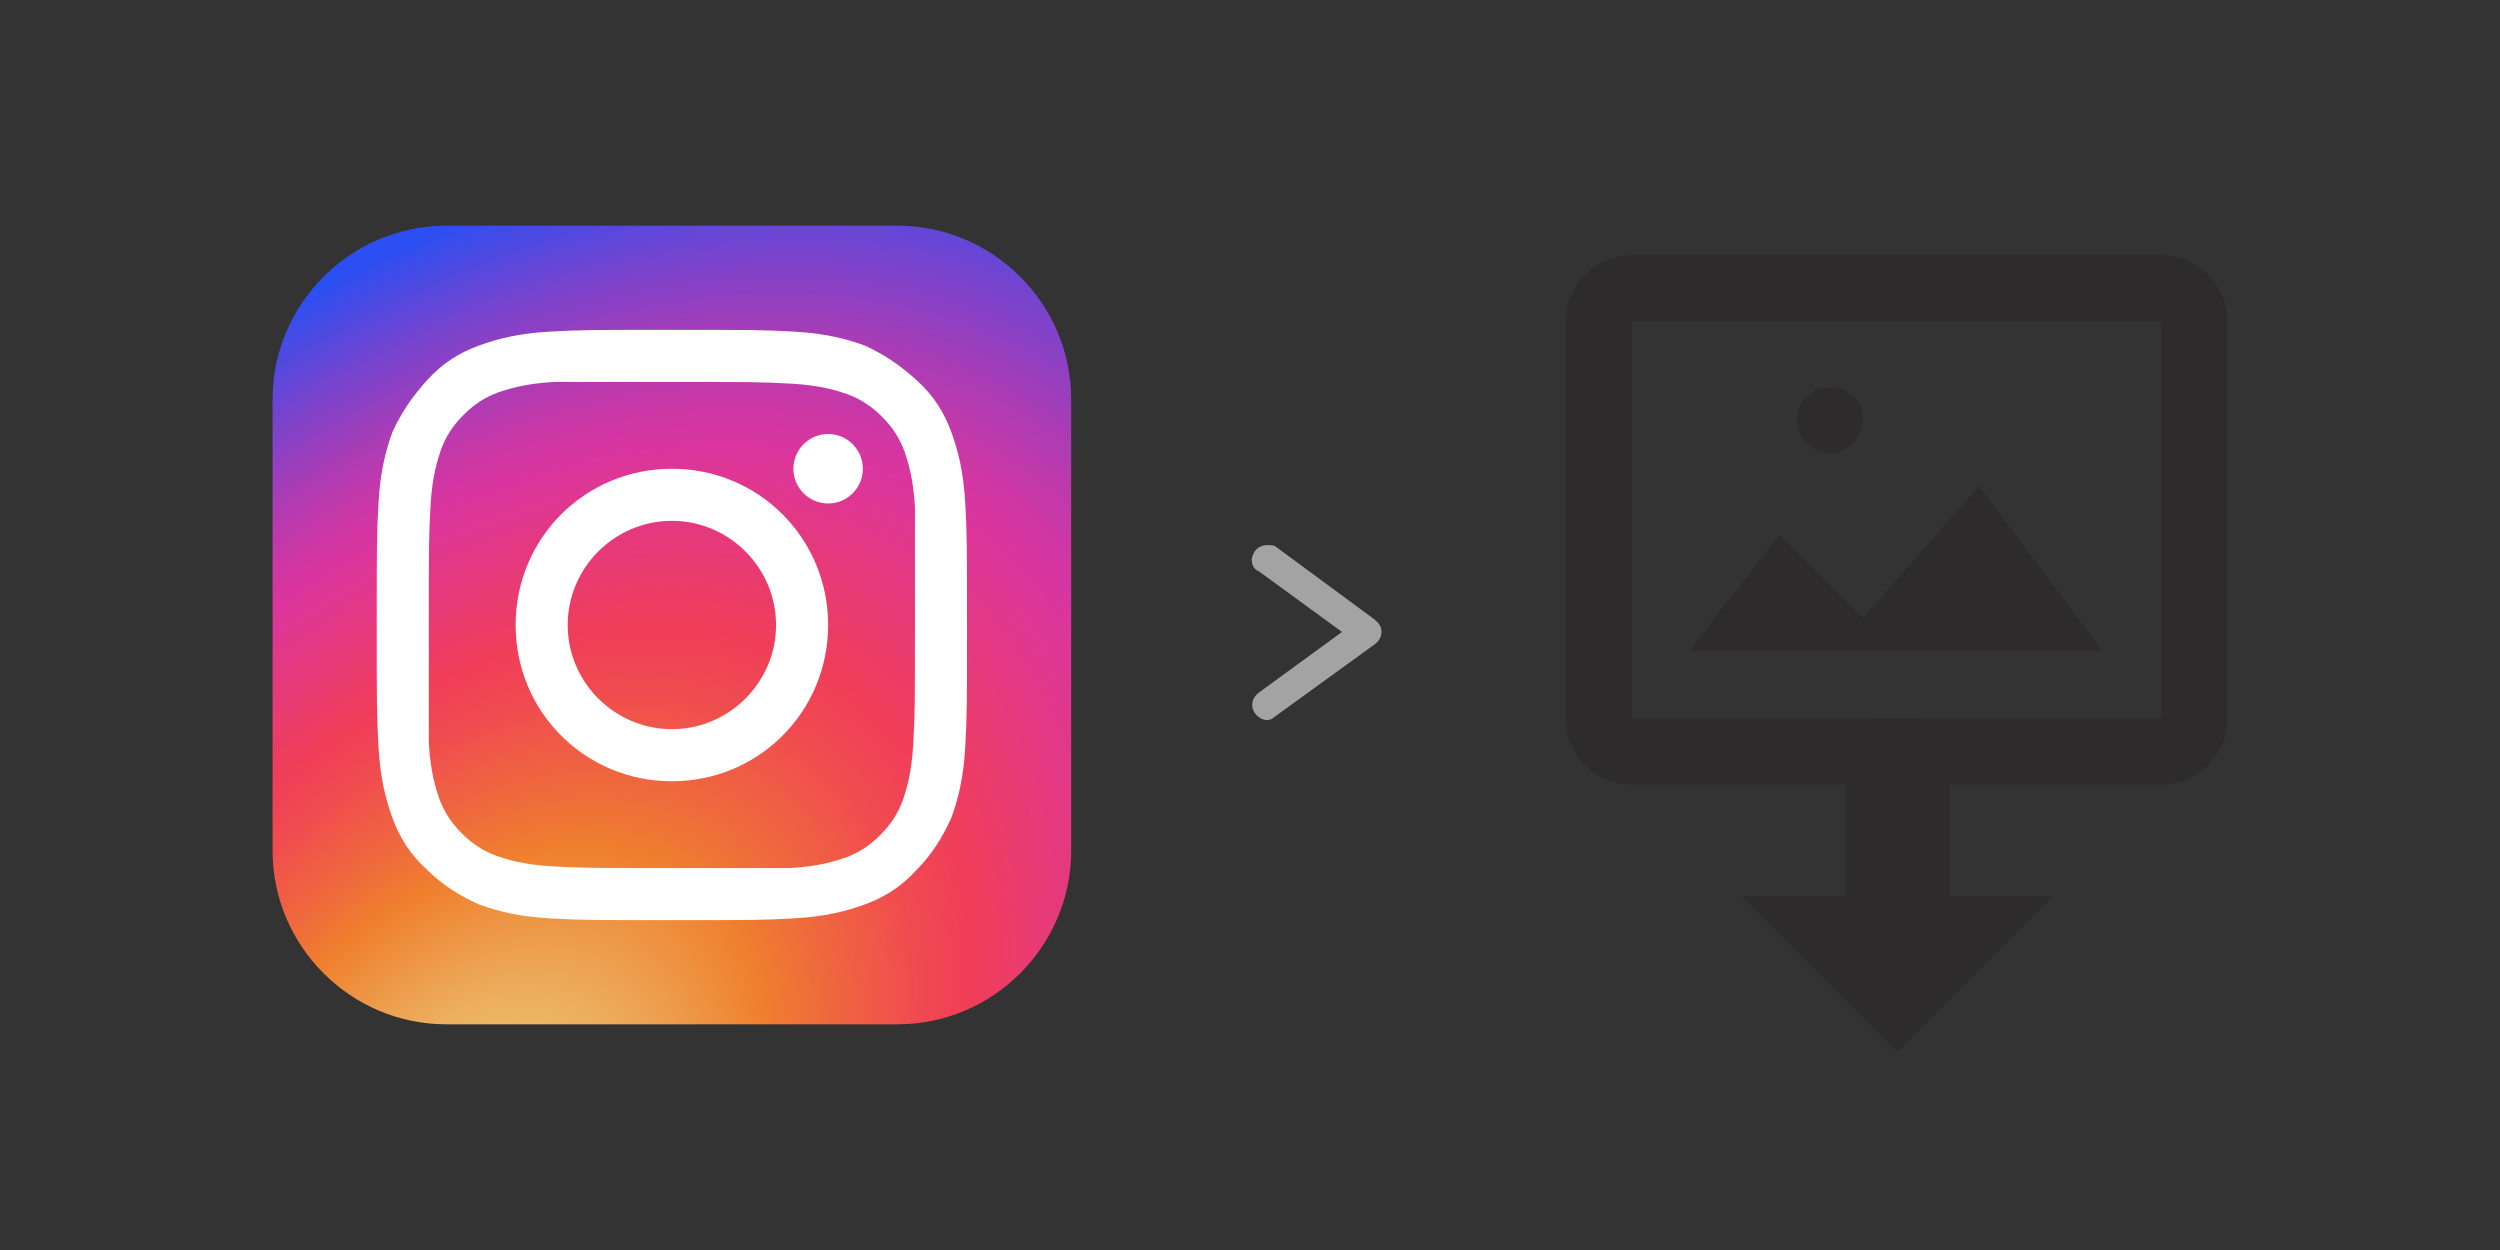 <?xml version="1.0" encoding="utf-8"?>
<!-- Generator: Adobe Illustrator 23.1.1, SVG Export Plug-In . SVG Version: 6.00 Build 0)  -->
<svg version="1.1" id="Layer_1" xmlns="http://www.w3.org/2000/svg" xmlns:xlink="http://www.w3.org/1999/xlink" x="0px" y="0px"
	 viewBox="0 0 144 72" style="enable-background:new 0 0 144 72;" xml:space="preserve">
<rect x="0" y="0" width="144" height="72" fill="#333333" stroke="none"/>
<style type="text/css">
	.st0{fill:#A3A3A3;}
	.st1{fill:url(#SVGID_1_);}
	.st2{fill:#FFFFFF;}
	.st3{fill:#2D2B2B;}
</style>
<g>
	<path class="st0" d="M73,31.4c-0.5,0-0.8,0.3-0.9,0.8c0,0.3,0.1,0.6,0.4,0.7l4.8,3.5l-4.8,3.5c-0.4,0.3-0.5,0.8-0.2,1.2
		s0.8,0.5,1.1,0.2l0,0l5.8-4.2c0.4-0.3,0.5-0.8,0.2-1.2c-0.1-0.1-0.1-0.1-0.2-0.2l-5.7-4.2C73.4,31.4,73.2,31.4,73,31.4z"/>
	<g>
		
			<radialGradient id="SVGID_1_" cx="-944.781" cy="2165.763" r="69.648" gradientTransform="matrix(0.643 -0.765 0.506 0.425 -461.85 -1575.506)" gradientUnits="userSpaceOnUse">
			<stop  offset="7.300000e-02" style="stop-color:#EACC7B"/>
			<stop  offset="0.184" style="stop-color:#ECAA59"/>
			<stop  offset="0.307" style="stop-color:#EF802E"/>
			<stop  offset="0.358" style="stop-color:#EF6D3A"/>
			<stop  offset="0.46" style="stop-color:#F04B50"/>
			<stop  offset="0.516" style="stop-color:#F03E58"/>
			<stop  offset="0.689" style="stop-color:#DB359E"/>
			<stop  offset="0.724" style="stop-color:#CE37A4"/>
			<stop  offset="0.789" style="stop-color:#AC3CB4"/>
			<stop  offset="0.877" style="stop-color:#7544CF"/>
			<stop  offset="0.98" style="stop-color:#2B4FF2"/>
		</radialGradient>
		<path class="st1" d="M51.7,59h-26c-5.5,0-10-4.5-10-10V23c0-5.5,4.5-10,10-10h26c5.5,0,10,4.5,10,10v26C61.7,54.5,57.2,59,51.7,59
			z"/>
		<path class="st2" d="M38.7,22c4.6,0,5.1,0,6.9,0.1c1.7,0.1,2.6,0.4,3.2,0.6c0.8,0.3,1.4,0.7,2,1.3c0.6,0.6,1,1.2,1.3,2
			c0.2,0.6,0.5,1.5,0.6,3.2c0,1.7,0,2.2,0,6.8s0,5.1-0.1,6.9c-0.1,1.7-0.4,2.6-0.6,3.2c-0.3,0.8-0.7,1.4-1.3,2s-1.2,1-2,1.3
			c-0.6,0.2-1.5,0.5-3.2,0.6c-1.7,0-2.2,0-6.8,0s-5.1,0-6.9-0.1c-1.7-0.1-2.6-0.4-3.2-0.6c-0.8-0.3-1.4-0.7-2-1.3s-1-1.2-1.3-2
			c-0.2-0.6-0.5-1.5-0.6-3.2c0-1.7,0-2.2,0-6.8s0-5.1,0.1-6.9c0.1-1.7,0.4-2.6,0.6-3.2c0.3-0.8,0.7-1.4,1.3-2c0.6-0.6,1.2-1,2-1.3
			c0.6-0.2,1.5-0.5,3.2-0.6C33.6,22,34.1,22,38.7,22 M38.7,19c-4.6,0-5.2,0-7,0.1s-3,0.4-4.1,0.8s-2.1,1-3,2s-1.5,1.9-2,3
			c-0.4,1.1-0.7,2.3-0.8,4.1c-0.1,1.8-0.1,2.4-0.1,7s0,5.2,0.1,7s0.4,3,0.8,4.1s1,2.1,2,3c0.9,0.9,1.9,1.5,3,2
			c1.1,0.4,2.3,0.7,4.1,0.8c1.8,0.1,2.4,0.1,7,0.1s5.2,0,7-0.1s3-0.4,4.1-0.8c1.1-0.4,2.1-1,3-2c0.9-0.9,1.5-1.9,2-3
			c0.4-1.1,0.7-2.3,0.8-4.1s0.1-2.4,0.1-7s0-5.2-0.1-7s-0.4-3-0.8-4.1c-0.4-1.1-1-2.1-2-3s-1.9-1.5-3-2c-1.1-0.4-2.3-0.7-4.1-0.8
			C43.9,19,43.3,19,38.7,19L38.7,19z"/>
		<path class="st2" d="M38.7,27c-5,0-9,4-9,9s4,9,9,9s9-4,9-9S43.7,27,38.7,27z M38.7,42c-3.3,0-6-2.7-6-6s2.7-6,6-6s6,2.7,6,6
			S42,42,38.7,42z"/>
		<circle class="st2" cx="47.7" cy="27" r="2"/>
	</g>
	<path class="st3" d="M107.8,41.4c-0.8,0-1.5,0.7-1.5,1.5v8.7h-6l9,9l9-9h-6v-8.7c0-0.8-0.7-1.5-1.5-1.5H107.8z"/>
	<path class="st3" d="M94,14.7c-2.1,0-3.8,1.7-3.8,3.8v22.9c0,2.1,1.7,3.8,3.8,3.8h30.5c2.1,0,3.8-1.7,3.8-3.8V18.5
		c0-2.1-1.7-3.8-3.8-3.8H94z M94,18.5h30.5v22.9H94V18.5z M105.4,22.3c-1.1,0-1.9,0.9-1.9,1.9c0,1.1,0.9,1.9,1.9,1.9
		s1.9-0.9,1.9-1.9C107.4,23.2,106.5,22.3,105.4,22.3z M114,28l-6.7,7.6l-4.8-4.8l-5.2,6.7h23.8L114,28z"/>
</g>
</svg>
